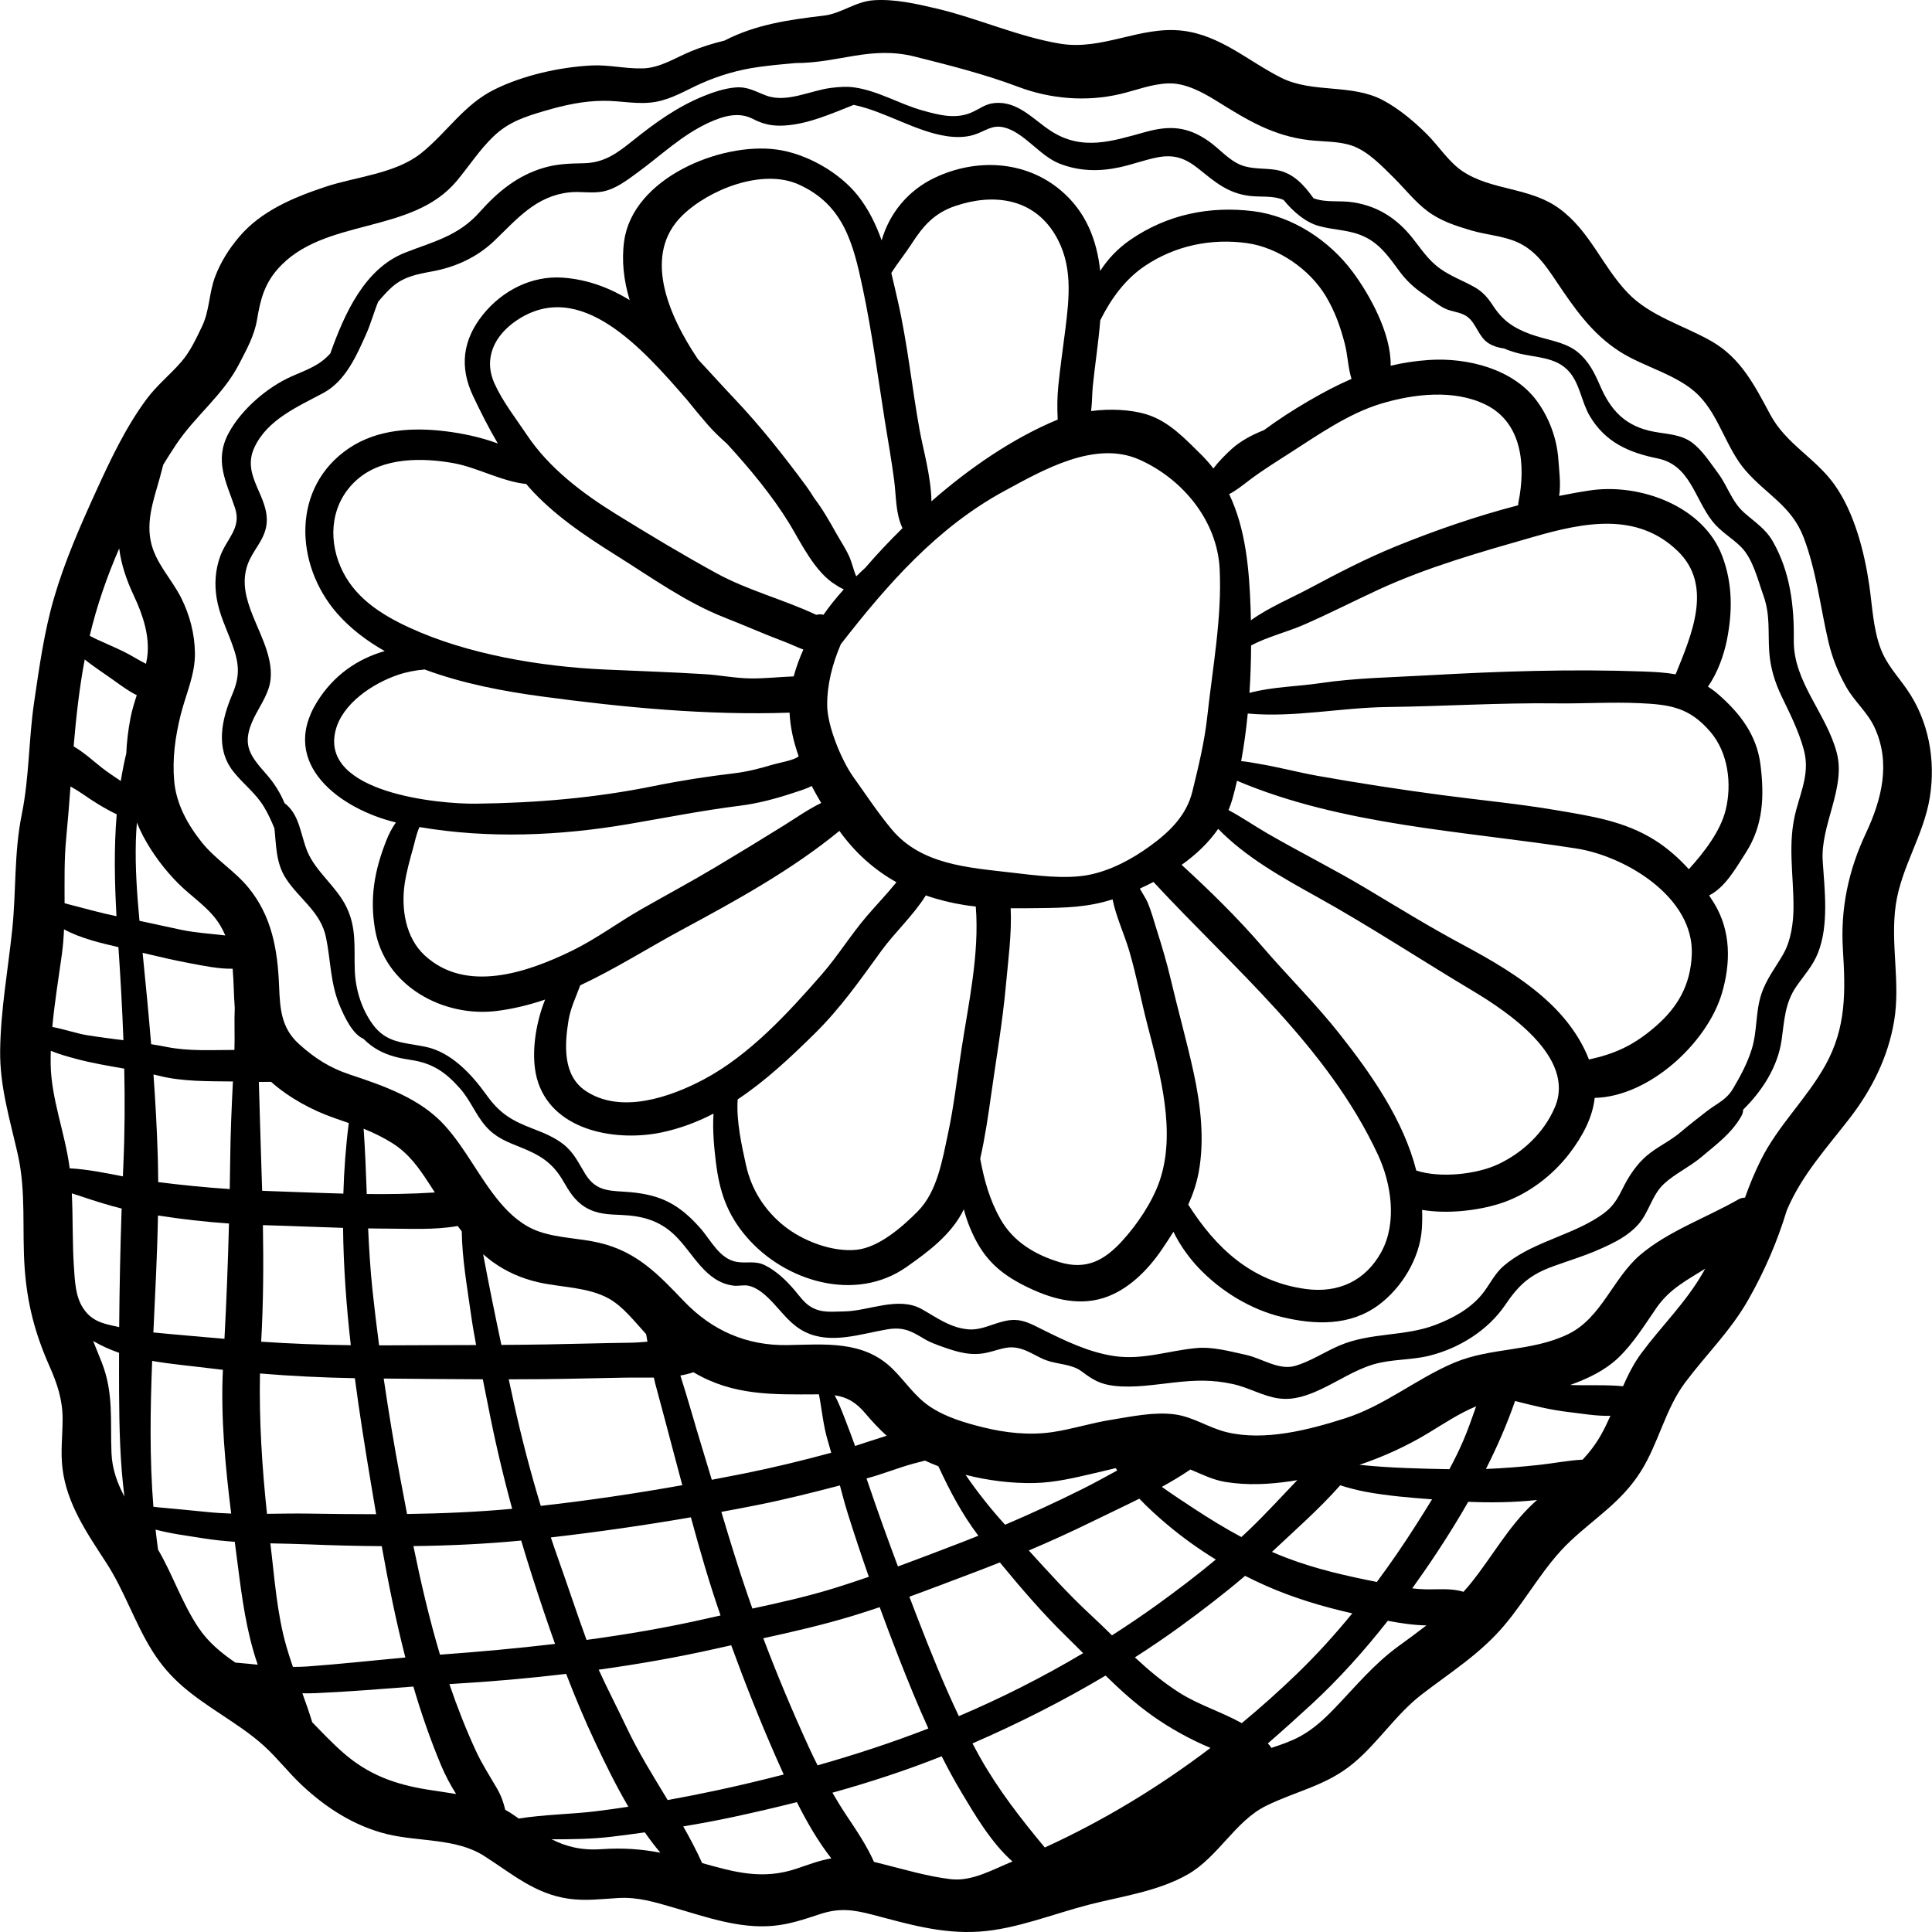<?xml version="1.0" encoding="iso-8859-1"?>
<!-- Generator: Adobe Illustrator 19.0.0, SVG Export Plug-In . SVG Version: 6.00 Build 0)  -->
<svg version="1.1" id="Layer_1" xmlns="http://www.w3.org/2000/svg" xmlns:xlink="http://www.w3.org/1999/xlink" x="0px" y="0px"
	 viewBox="0 0 511.997 511.997" style="enable-background:new 0 0 511.997 511.997;" xml:space="preserve">
<g>
	<g>
		<path d="M511.417,211.317c1.587-9.863-0.266-20.287-6.074-28.644c-2.6-3.741-5.446-6.626-7.058-11.068
			c-1.887-5.205-2.12-11.061-2.909-16.493c-1.285-8.852-3.959-19.289-9.219-26.671c-5.035-7.068-12.823-10.746-17.019-18.567
			c-4.106-7.652-7.785-15.007-15.622-19.473c-7.315-4.169-16.22-6.571-22.169-12.804c-6.8-7.124-9.976-16.384-18.149-22.348
			c-7.765-5.666-17.927-4.715-25.638-9.884c-3.622-2.428-6.296-6.686-9.391-9.772c-3.37-3.36-7.435-6.787-11.654-9.027
			c-8.413-4.467-18.602-1.751-27.031-5.985c-8.693-4.367-16.079-11.273-26.155-12.448c-11.169-1.302-21.115,5.311-32.388,3.445
			c-11.066-1.832-21.816-6.743-32.797-9.326c-5.35-1.259-11.083-2.563-16.62-2.186c-4.857,0.331-8.564,3.528-13.186,4.072
			c-9.359,1.102-18.082,2.353-26.336,6.617c-2.979,0.721-5.922,1.626-8.816,2.81c-4.136,1.692-8.157,4.403-12.737,4.558
			c-4.57,0.154-9.093-1.013-13.719-0.772c-8.451,0.44-18.079,2.598-25.686,6.361c-8.112,4.014-12.561,11.353-19.356,16.824
			c-6.874,5.535-17.381,6.275-25.509,8.987c-8.359,2.789-16.976,6.369-22.788,13.236c-2.689,3.177-4.908,6.664-6.384,10.566
			c-1.637,4.327-1.462,8.997-3.437,13.106c-1.587,3.301-3.14,6.716-5.561,9.499c-2.957,3.401-6.44,6.168-9.146,9.814
			c-5.587,7.531-9.66,16.216-13.533,24.713c-4.136,9.077-8.171,18.287-10.976,27.874c-2.652,9.067-3.932,18.409-5.307,27.731
			c-1.467,9.939-1.271,19.887-3.281,29.774c-2.075,10.207-1.447,20.295-2.532,30.582c-1.125,10.656-3.055,21.2-3.193,31.941
			c-0.123,9.624,2.565,18.213,4.666,27.526c2.263,10.033,1.104,19.976,1.821,30.102c0.669,9.45,2.738,17.39,6.579,26.051
			c2.021,4.556,3.465,8.817,3.482,13.867c0.015,4.438-0.574,8.759-0.036,13.195c1.148,9.476,6.518,17.214,11.587,25.01
			c4.82,7.414,7.524,15.885,12.2,23.371c4.907,7.854,10.793,11.888,18.302,16.876c3.916,2.601,7.909,5.199,11.385,8.377
			c3.515,3.213,6.432,7.012,9.895,10.275c6.446,6.073,13.977,10.913,22.632,13.043c8.341,2.053,18.254,1.035,25.657,5.733
			c7.451,4.729,13.518,10.158,22.6,11.408c4.366,0.601,8.544,0.072,12.909-0.199c5.371-0.333,9.849,1.099,14.937,2.572
			c8.475,2.454,17.169,5.581,26.115,4.802c4.456-0.388,8.37-1.742,12.567-3.122c5.075-1.669,8.73-1.184,13.835,0.154
			c9.494,2.489,18.373,5.161,28.379,4.493c9.674-0.645,19.58-4.705,28.938-7.115c8.73-2.248,18.378-3.525,26.304-8.065
			c8.02-4.594,12.573-14.107,20.648-18.11c8.07-4,16.074-5.351,23.257-11.354c6.6-5.515,11.268-12.979,18.092-18.224
			c7.665-5.891,15.414-10.697,21.765-18.178c6.128-7.218,10.646-15.908,17.574-22.421c6.773-6.368,13.683-10.467,18.773-18.606
			c4.643-7.424,6.442-16.471,11.681-23.452c5.618-7.486,12.046-13.686,16.717-21.911c4.293-7.558,7.708-15.427,10.211-23.702
			c0.021-0.048,0.042-0.099,0.062-0.146c3.968-9.295,10.501-16.364,16.593-24.249c5.894-7.629,10.174-16.18,11.791-25.757
			c1.738-10.292-1.07-20.614,0.456-30.934C503.884,229.734,509.811,221.299,511.417,211.317z M31.591,145.342
			c0.505,4.107,1.848,8.221,3.934,12.646c2.338,4.962,4.278,10.733,3.466,16.322c-0.078,0.534-0.185,1.067-0.296,1.599
			c-2.069-1.011-3.968-2.287-6.04-3.288c-2.327-1.125-4.736-2.14-7.086-3.222c-0.597-0.275-1.194-0.596-1.795-0.914
			C25.636,160.629,28.314,152.869,31.591,145.342z M17.539,222.192c0.447-4.603,0.798-9.193,1.143-13.772
			c1.094,0.633,2.144,1.243,3.025,1.861c2.764,1.937,5.917,3.943,9.221,5.52c-0.749,8.921-0.562,17.922-0.058,26.999
			c-4.106-0.821-8.043-1.97-12.09-2.99c-0.532-0.134-1.092-0.296-1.664-0.451C17.124,233.639,16.983,227.923,17.539,222.192z
			 M16.384,252.998c0.31-2.24,0.477-4.477,0.583-6.712c4.446,2.413,9.821,3.648,14.419,4.714c0.552,8.26,1.025,16.47,1.323,24.676
			c-3.199-0.417-6.402-0.82-9.585-1.33c-2.826-0.453-6.084-1.603-9.261-2.198C14.446,265.74,15.503,259.373,16.384,252.998z
			 M21.983,346.604c-2.001-3.088-2.141-7.176-2.378-10.617c-0.457-6.619-0.241-13.161-0.575-19.738
			c0.919,0.305,1.845,0.587,2.745,0.889c3.428,1.151,6.927,2.257,10.462,3.139c-0.357,10.464-0.572,20.947-0.654,31.422
			c-2.731-0.615-5.013-1.011-6.949-2.321C23.668,348.727,22.789,347.849,21.983,346.604z M29.546,385.121
			c-0.366-8.543,0.648-15.935-2.615-24.156c-0.768-1.935-1.524-3.781-2.249-5.599c2.196,1.294,4.494,2.321,6.872,3.13
			c-0.008,3.618-0.019,7.236,0.004,10.849c0.058,8.964,0.248,18.208,1.419,27.262C31.095,393.074,29.725,389.333,29.546,385.121z
			 M32.697,308.509c-0.049,1.078-0.084,2.159-0.129,3.238c-4.686-0.909-9.371-1.873-14.111-2.137
			c-0.013-0.101-0.02-0.202-0.033-0.303c-1.209-9.154-4.891-18.195-5-27.41c-0.013-1.142,0.003-2.282,0.038-3.42
			c2.238,0.92,4.619,1.568,6.732,2.136c4.196,1.129,8.471,1.831,12.733,2.582C33.108,291.601,33.079,300.02,32.697,308.509z
			 M33.466,199.642c-0.584,2.437-1.063,4.882-1.459,7.331c-1.747-1.174-3.479-2.319-5.027-3.527
			c-2.094-1.634-4.688-4.038-7.467-5.642c0.654-7.705,1.496-15.382,2.936-23.04c2.572,2.072,5.371,3.845,8.173,5.865
			c1.761,1.269,3.634,2.623,5.622,3.602c-0.658,2.016-1.276,4.038-1.669,6.078C33.984,193.378,33.598,196.508,33.466,199.642z
			 M36.006,222.696c0.045-1.568,0.148-3.138,0.271-4.709c0.493,1.243,1.057,2.465,1.695,3.662c2.422,4.54,5.687,8.907,9.329,12.535
			c3.734,3.72,8.33,6.489,11.085,11.091c0.515,0.859,0.948,1.736,1.318,2.627c-3.853-0.467-7.771-0.686-11.565-1.471
			c-3.736-0.774-7.448-1.626-11.177-2.409C36.299,236.932,35.801,229.791,36.006,222.696z M50.545,255.31
			c3.547,0.66,7.399,1.479,11.11,1.411c0.301,3.431,0.287,6.933,0.555,10.382c-0.164,3.695,0.039,7.428-0.083,11.136
			c-6.007,0.012-12.089,0.38-17.952-0.786c-1.369-0.272-2.745-0.509-4.123-0.73c-0.665-8.068-1.45-16.131-2.26-24.209
			C42.027,253.521,46.265,254.514,50.545,255.31z M41.922,313.263c-0.015-2.326-0.047-4.652-0.118-6.979
			c-0.221-7.206-0.618-14.381-1.13-21.542c0.467,0.11,0.935,0.212,1.4,0.331c6.268,1.601,13.148,1.445,19.653,1.528
			c-0.343,6.849-0.646,13.696-0.718,20.559c-0.027,2.656-0.08,5.304-0.126,7.954C54.551,314.691,48.232,314.069,41.922,313.263z
			 M60.684,324.241c-0.266,10.19-0.657,20.36-1.199,30.561c-0.081-0.007-0.163-0.012-0.244-0.019
			c-6.189-0.555-12.407-1.057-18.595-1.671c0.476-10.315,1.031-20.646,1.218-30.992C48.082,323.091,54.395,323.808,60.684,324.241z
			 M40.325,360.655c5.08,0.883,10.298,1.321,15.37,1.964c1.118,0.142,2.247,0.266,3.373,0.396
			c-0.601,12.595,0.63,25.444,2.194,38.098c-2.17-0.076-4.343-0.207-6.519-0.433c-4.254-0.443-8.502-0.827-12.761-1.222
			c-0.432-0.04-0.879-0.095-1.332-0.153C39.619,386.441,39.817,373.558,40.325,360.655z M62.365,440.598
			c-3.687-2.525-7.12-5.326-9.713-9.169c-4.386-6.5-6.826-14.037-10.77-20.774c-0.252-1.765-0.457-3.53-0.655-5.296
			c4.066,1.092,8.326,1.61,12.572,2.296c2.809,0.454,5.612,0.735,8.415,0.933c0.272,2.096,0.544,4.185,0.81,6.263
			c1.122,8.784,2.295,17.548,5.163,25.965c0.039,0.116,0.085,0.225,0.125,0.34C66.328,440.965,64.345,440.763,62.365,440.598z
			 M69.673,324.674c7.102,0.193,14.165,0.511,21.243,0.72c0.109,10.365,0.88,20.752,2.046,31.095
			c-7.886-0.093-15.861-0.394-23.753-0.925C69.806,345.23,69.85,334.957,69.673,324.674z M90.994,316.316
			c-6.81-0.172-13.624-0.476-20.437-0.701c-0.363-0.012-0.724-0.037-1.086-0.05c-0.121-4.357-0.266-8.72-0.412-13.093
			c-0.175-5.238-0.287-10.499-0.458-15.754c1.086,0.01,2.165,0.003,3.241-0.018c4.87,4.325,10.969,7.566,16.636,9.538
			c1.337,0.466,2.654,0.92,3.952,1.386C91.635,303.829,91.178,310.064,90.994,316.316z M68.893,363.985
			c8.364,0.697,16.824,1.097,25.146,1.25c1.218,9.215,2.677,18.38,4.192,27.442c0.479,2.865,0.962,5.732,1.451,8.6
			c-5.921,0.001-11.838-0.065-17.737-0.161c-3.741-0.061-7.467,0.013-11.19,0.057C69.444,388.843,68.647,376.368,68.893,363.985z
			 M361.973,395.35c5.756,1.065,11.668,1.546,17.534,1.988c-1.427,2.341-2.889,4.658-4.355,6.96
			c-3.223,5.057-6.653,10.059-10.275,14.937c-8.251-1.642-16.202-3.425-24.076-6.449c-1.26-0.484-2.495-0.996-3.716-1.524
			c6.044-5.691,12.515-11.342,18.085-17.646C357.383,394.319,359.638,394.917,361.973,395.35z M360.272,388.188
			c6.303-2.127,12.384-4.885,18.158-8.369c4.177-2.521,8.26-5.277,12.762-7.133c-1.109,3.145-2.193,6.296-3.499,9.304
			c-1.087,2.504-2.304,4.951-3.594,7.361C376.384,389.206,368.239,389.033,360.272,388.188z M330.956,405.49
			c-0.651,0.623-1.315,1.232-1.977,1.844c-4.279-2.289-8.419-4.825-12.578-7.559c-2.624-1.725-5.58-3.649-8.502-5.741
			c2.586-1.429,5.12-2.944,7.565-4.598c3.019,1.256,6.016,2.768,9.275,3.295c5.82,0.94,11.566,0.652,17.375-0.206
			c0.564-0.083,1.123-0.187,1.685-0.281C339.534,396.701,335.361,401.276,330.956,405.49z M309.235,403.948
			c4.087,3.447,8.427,6.558,12.968,9.342c-5.015,4.187-10.236,8.135-15.521,11.956c-3.894,2.815-7.91,5.517-11.996,8.134
			c-1.928-1.888-3.867-3.78-5.873-5.632c-5.702-5.263-10.914-11.105-16.173-16.855c5.614-2.386,11.171-4.905,16.684-7.609
			c4.179-2.05,8.424-4.03,12.605-6.124C304.247,399.602,306.757,401.857,309.235,403.948z M243.145,428.762
			c-0.723-1.868-1.437-3.743-2.154-5.616c5.58-2.033,11.118-4.167,16.739-6.28c2.429-0.913,4.838-1.854,7.238-2.811
			c5.628,6.841,11.486,13.659,17.768,19.77c1.461,1.421,2.886,2.852,4.305,4.281c-10.603,6.303-21.68,11.904-32.94,16.685
			C250.052,446.291,246.536,437.52,243.145,428.762z M246.024,458.07c-9.565,3.707-19.405,6.938-29.359,9.76
			c-0.839-1.674-1.653-3.364-2.435-5.075c-4.279-9.368-8.294-18.93-11.952-28.599c7.972-1.747,15.875-3.561,23.82-5.977
			c2.367-0.72,4.705-1.482,7.029-2.267c1.676,4.581,3.388,9.148,5.171,13.679C240.74,445.798,243.256,451.995,246.024,458.07z
			 M286.778,394.636c-6.751,3.368-13.535,6.499-20.427,9.431c-3.821-4.218-7.296-8.605-10.462-13.222
			c6.039,1.541,12.317,2.293,18.194,2.17c5.501-0.115,10.671-1.381,15.991-2.617c1.736-0.403,3.633-0.881,5.6-1.333
			c0.125,0.211,0.268,0.413,0.397,0.621C292.956,391.398,289.861,393.099,286.778,394.636z M259.272,406.98
			c-1.282,0.51-2.552,1.038-3.845,1.533c-5.857,2.243-11.645,4.473-17.469,6.607c-2.636-7.051-5.202-14.132-7.613-21.243
			c-0.235-0.693-0.473-1.381-0.71-2.072c4.205-1.119,8.223-2.782,12.438-3.934c1.031-0.282,2.053-0.529,3.055-0.797
			c1.159,0.535,2.343,1.039,3.553,1.504C251.676,395.034,254.858,401.131,259.272,406.98z M226.608,383.194
			c-0.877-2.418-1.772-4.831-2.714-7.241c-0.875-2.24-1.662-4.288-2.697-6.185c3.153,0.466,5.532,1.715,8.148,4.814
			c1.768,2.095,3.618,4.089,5.628,5.9C232.169,381.343,229.409,382.308,226.608,383.194z M222.584,393.654
			c0.656,2.509,1.327,5.014,2.103,7.492c1.754,5.6,3.623,11.174,5.561,16.725c-2.891,0.997-5.804,1.963-8.751,2.883
			c-7.344,2.291-14.698,3.935-22.105,5.53c-0.417-1.176-0.837-2.351-1.243-3.529c-2.518-7.309-4.771-14.693-6.982-22.091
			c3.195-0.589,6.388-1.193,9.577-1.829C208.117,397.366,215.345,395.539,222.584,393.654z M197.26,390.478
			c-2.873,0.577-5.751,1.134-8.631,1.679c-0.851-2.847-1.706-5.693-2.581-8.534c-1.906-6.187-3.688-12.695-5.739-19.099
			c1.195-0.205,2.354-0.492,3.468-0.87c0.024,0.014,0.048,0.031,0.072,0.046c10.429,6.18,20.951,5.871,32.622,5.816
			c0.191-0.001,0.374,0.001,0.559,0.002c0.786,4.083,1.139,8.336,2.359,12.34c0.317,1.041,0.601,2.09,0.892,3.137
			C212.657,387.056,205.028,388.917,197.26,390.478z M145.976,407.432c12.429-1.433,24.797-3.211,37.117-5.33
			c2.373,8.738,4.88,17.431,7.859,26.01c-1.15,0.254-2.301,0.508-3.454,0.772c-10.514,2.408-21.257,4.24-32.064,5.707
			c-2.562-7.015-4.874-14.097-7.382-21.131C147.337,411.455,146.65,409.445,145.976,407.432z M147.09,435.65
			c-10.184,1.203-20.388,2.117-30.49,2.851c-2.823-9.464-5.061-19.093-7.045-28.773c9.557-0.113,19.109-0.562,28.568-1.466
			c0.925,3.122,1.879,6.241,2.883,9.358C142.976,423.741,144.972,429.73,147.09,435.65z M180.814,393.589
			c-12.445,2.211-24.953,4.075-37.509,5.481c-2.754-9.03-5.126-18.158-7.156-27.426c-0.446-2.036-0.886-4.075-1.329-6.114
			c3.04-0.004,6.079-0.011,9.123-0.043c7.288-0.075,14.568-0.285,21.855-0.404c2.374-0.038,4.919,0.029,7.477-0.005
			c0.118,0.508,0.217,1.027,0.353,1.524c1.823,6.667,3.556,13.36,5.338,20.038C179.586,388.957,180.2,391.274,180.814,393.589z
			 M166.929,355.835c-7.259,0.086-14.52,0.324-21.779,0.444c-4.096,0.068-8.189,0.108-12.281,0.137
			c-1.693-7.996-3.329-16.005-4.827-24.031c0.753,0.659,1.526,1.3,2.344,1.9c3.713,2.721,7.912,4.557,12.401,5.563
			c5.983,1.341,12.992,1.222,18.495,4.245c3.84,2.11,6.99,6.261,9.948,9.461c0.128,0.663,0.235,1.337,0.347,2.007
			C169.991,355.698,168.428,355.817,166.929,355.835z M129.309,372.324c1.804,9.314,3.948,18.452,6.419,27.522
			c-9.251,0.851-18.551,1.244-27.857,1.375c-0.611-3.17-1.21-6.341-1.801-9.51c-1.641-8.807-3.1-17.582-4.387-26.384
			c8.762,0.075,17.512,0.165,26.266,0.196C128.409,367.788,128.869,370.054,129.309,372.324z M100.467,356.535
			c-0.638-4.854-1.235-9.719-1.753-14.617c-0.577-5.448-0.908-10.913-1.156-16.383c1.662,0.025,3.32,0.062,4.986,0.06
			c5.697-0.004,12.606,0.409,18.753-0.696c0.359,0.478,0.704,0.966,1.074,1.434c0.092,7.227,1.437,14.793,2.419,21.827
			c0.387,2.775,0.871,5.534,1.382,8.288C117.606,356.481,109.042,356.482,100.467,356.535z M97.196,316.428
			c-0.213-5.775-0.429-11.548-0.832-17.308c2.611,1.064,5.154,2.28,7.649,3.853c4.294,2.707,6.929,6.433,9.667,10.632
			c0.521,0.799,1.039,1.604,1.557,2.409C109.229,316.404,103.215,316.492,97.196,316.428z M77.623,441.739
			c-0.598-1.736-1.169-3.484-1.681-5.256c-2.586-8.95-3.166-18.246-4.293-27.448c-0.001-0.011-0.002-0.023-0.004-0.034
			c3.422,0.084,6.852,0.137,10.3,0.279c6.373,0.262,12.79,0.422,19.218,0.466c1.776,9.903,3.756,19.775,6.261,29.507
			c-8.646,0.786-17.273,1.748-25.94,2.371C80.199,441.717,78.912,441.747,77.623,441.739z M113.338,474.268
			c-8.603-1.379-15.658-3.913-22.292-9.697c-2.956-2.576-5.609-5.388-8.301-8.158c-0.788-2.585-1.688-5.129-2.608-7.669
			c1.199,0.007,2.399,0.005,3.612-0.048c8.625-0.372,17.205-1.098,25.799-1.743c2.067,7.061,4.514,14.116,7.347,20.883
			c1.111,2.651,2.457,5.172,3.983,7.594C118.421,475.014,115.908,474.68,113.338,474.268z M135.753,480.747
			c-0.614-0.415-1.235-0.786-1.858-1.139c-0.456-1.865-1.002-3.616-2.214-5.697c-1.928-3.312-3.973-6.464-5.583-9.954
			c-2.632-5.707-4.966-11.662-7.008-17.655c0.386-0.023,0.771-0.055,1.158-0.077c9.836-0.57,19.822-1.444,29.791-2.63
			c2.343,6.093,4.867,12.136,7.715,18.183c2.645,5.615,5.494,11.453,8.77,17.023c-2.894,0.442-5.788,0.85-8.676,1.206
			c-6.299,0.776-13.6,0.835-20.356,1.926C136.924,481.543,136.348,481.149,135.753,480.747z M159.422,490.046
			c-5.423,0.376-9.451-0.715-13.228-2.618c5.314,0.007,10.638-0.043,15.928-0.685c2.921-0.355,5.842-0.74,8.762-1.149
			c1.308,1.86,2.665,3.676,4.122,5.39C170.012,490.037,165.142,489.649,159.422,490.046z M176.946,477.034
			c-3.858-6.374-7.808-12.703-10.976-19.413c-2.414-5.113-5.001-10.039-7.311-15.138c10.49-1.458,20.911-3.28,31.053-5.568
			c1.36-0.307,2.714-0.606,4.067-0.903c3.734,10.237,7.763,20.388,12.162,30.338c0.566,1.279,1.152,2.589,1.75,3.91
			c-5.878,1.518-11.773,2.918-17.655,4.182C185.709,475.371,181.335,476.23,176.946,477.034z M211.07,495.22
			c-8.978,3.012-16.404,0.933-24.997-1.491c-1.497-3.322-3.206-6.541-5.008-9.714c4.436-0.745,8.86-1.555,13.248-2.499
			c5.61-1.206,11.244-2.516,16.866-3.932c2.621,5.214,5.592,10.383,9.127,14.903C217.131,493.025,214.117,494.198,211.07,495.22z
			 M251.897,497.992c-6.124-0.734-12.052-2.521-18.018-4.011c-0.759-0.189-1.512-0.381-2.265-0.567
			c-1.962-4.419-4.745-8.487-7.422-12.509c-1.268-1.906-2.449-3.855-3.595-5.822c9.836-2.741,19.554-5.911,28.96-9.655
			c1.634,3.232,3.357,6.419,5.219,9.531c3.332,5.569,7.827,13.334,13.536,18.349C263.043,495.451,257.594,498.675,251.897,497.992z
			 M276.884,489.604c-6.321-7.586-12.406-15.396-17.24-24.026c-0.659-1.176-1.293-2.367-1.923-3.559
			c12.094-5.259,23.926-11.214,35.265-17.977c3.888,3.802,7.906,7.457,12.473,10.693c4.52,3.203,9.82,6.179,15.329,8.476
			C307.145,473.569,292.471,482.475,276.884,489.604z M329.08,456.646c-5.27-2.941-11.349-4.806-16.391-7.978
			c-4.392-2.763-8.242-6.016-11.931-9.447c4.053-2.606,8.048-5.299,11.942-8.13c5.905-4.293,11.703-8.746,17.261-13.479
			c1.826,0.925,3.67,1.815,5.546,2.641c7.451,3.279,15.014,5.52,22.863,7.305c-4.584,5.596-9.432,10.959-14.573,15.924
			C339.053,448.063,334.143,452.454,329.08,456.646z M370.601,436.258c-6.511,4.742-11.289,10.587-16.816,16.349
			c-2.792,2.911-5.691,5.612-9.257,7.552c-2.428,1.321-5.017,2.199-7.619,3.05c-0.103-0.2-0.224-0.398-0.379-0.59
			c-0.171-0.211-0.358-0.402-0.536-0.605c3.928-3.394,7.774-6.868,11.558-10.353c7.302-6.726,14.019-14.241,20.232-22.137
			c3.382,0.642,6.822,1.162,10.229,1.223C375.615,432.611,373.137,434.41,370.601,436.258z M406.218,398.519
			c-6.419,6.031-10.717,13.871-16.158,20.706c-0.723,0.908-1.467,1.776-2.225,2.616c-3.303-1.012-6.558-0.587-10.08-0.659
			c-1.183-0.024-2.347-0.118-3.501-0.253c2.273-3.162,4.482-6.358,6.604-9.577c2.847-4.317,5.62-8.781,8.239-13.362
			c5.885,0.26,12.123,0.18,18.226-0.484C406.955,397.838,406.586,398.173,406.218,398.519z M424.379,380.082
			c-1.46,2.617-3.14,4.791-4.964,6.739c-3.837,0.19-7.712,0.978-11.485,1.385c-4.669,0.505-9.41,0.895-14.141,1.08
			c2.957-5.852,5.589-11.867,7.715-18.01c4.657,1.178,9.293,2.372,14.22,2.932c3.378,0.384,7.326,1.115,11.048,0.989
			C426.039,376.853,425.266,378.493,424.379,380.082z M451.227,337.404c-4.546,7.861-10.855,13.934-16.226,21.166
			c-2.032,2.737-3.529,5.729-4.882,8.795c-4.594-0.443-9.445-0.157-14.011-0.331c4.659-1.682,9.247-3.835,12.836-7.286
			c3.947-3.793,6.92-8.637,10.008-13.116c3.482-5.051,8.048-7.348,12.918-10.403C451.655,336.619,451.451,337.017,451.227,337.404z
			 M494.452,220.877c-4.587,9.768-6.737,19.867-6.068,30.704c0.685,11.098,0.947,20.64-4.63,30.681
			c-4.961,8.931-12.551,15.976-17.116,25.153c-1.607,3.231-2.995,6.572-4.198,9.974c-0.604,0.014-1.205,0.152-1.758,0.469
			c-8.394,4.818-18.636,8.41-26.018,14.706c-7.221,6.158-10.266,16.713-19.054,20.979c-9.776,4.746-20.5,3.458-30.278,7.605
			c-10.008,4.245-18.377,11.365-28.843,14.709c-9.653,3.084-21.339,6.121-31.417,3.683c-4.771-1.154-8.848-4.063-13.754-4.717
			c-5.516-0.736-11.463,0.584-16.922,1.451c-5.214,0.828-10.277,2.479-15.483,3.246c-6.104,0.9-12.442,0.213-18.393-1.267
			c-4.817-1.198-9.922-2.697-14.078-5.489c-4.079-2.741-6.557-6.743-10.006-10.103c-7.682-7.484-17.851-6.372-27.779-6.202
			c-10.722,0.183-19.915-3.818-27.342-11.564c-6.881-7.177-12.493-13.181-22.51-15.547c-5.223-1.234-10.839-1.206-15.926-2.967
			c-4.313-1.493-7.713-4.504-10.587-7.97c-5.269-6.355-8.855-13.961-14.401-20.118c-6.491-7.206-16.221-10.556-25.146-13.519
			c-5.357-1.779-9.307-4.306-13.496-8.083c-4.748-4.281-5.039-9.349-5.288-15.45c-0.392-9.579-1.907-18.456-8.178-26.075
			c-3.651-4.436-8.678-7.405-12.284-11.916c-3.792-4.744-6.803-10.191-7.337-16.318c-0.521-5.974,0.294-11.749,1.736-17.534
			c1.371-5.495,3.85-10.609,3.763-16.378c-0.076-5.049-1.342-9.925-3.577-14.436c-2.59-5.229-7.041-9.451-8.174-15.365
			c-1.242-6.48,1.546-12.699,3.044-18.873c0.097-0.402,0.209-0.805,0.315-1.208c1.087-1.761,2.194-3.502,3.325-5.212
			c5.099-7.71,12.513-13.184,16.78-21.47c1.988-3.86,4.032-7.457,4.752-11.778c0.843-5.054,1.872-9.22,5.335-13.222
			c12.095-13.978,35.597-9.068,47.624-23.556c3.235-3.897,6.007-8.199,9.685-11.736c4.038-3.883,8.428-5.263,13.661-6.801
			c5.128-1.506,10.122-2.606,15.505-2.649c4.669-0.038,9.279,1.123,13.925,0.264c4.321-0.799,7.889-3.043,11.836-4.812
			c4.897-2.194,10.146-3.71,15.464-4.429c3.188-0.431,6.406-0.749,9.626-1.022c11.562,0.012,19.968-4.641,31.622-1.718
			c9.2,2.307,18.555,4.67,27.437,8.018c8.571,3.231,18.082,4.013,26.997,1.912c4.225-0.995,8.466-2.706,12.844-2.828
			c4.513-0.126,9.12,2.406,12.842,4.727c8.054,5.023,14.912,9.227,24.511,10.326c3.648,0.418,7.817,0.243,11.313,1.472
			c4.193,1.473,7.858,5.36,10.957,8.422c2.965,2.929,5.593,6.34,8.924,8.861c3.485,2.639,7.5,3.927,11.637,5.157
			c3.934,1.17,8.445,1.429,12.199,3.104c4.777,2.132,7.441,6.028,10.22,10.169c4.886,7.279,9.511,14.067,17.009,18.866
			c6.434,4.118,15.474,6.105,20.873,11.575c5.491,5.563,7.282,13.986,12.435,19.926c5.553,6.401,12.208,9.379,15.38,17.728
			c3.419,8.998,4.39,18.335,6.564,27.623c1.002,4.278,2.582,8.216,4.751,12.048c2.146,3.793,5.562,6.611,7.414,10.551
			C501.164,202.113,498.691,211.852,494.452,220.877z"/>
	</g>
</g>
<g>
	<g>
		<path d="M462.666,225.948c4.656-7.247,4.921-15.053,3.864-23.385c-0.983-7.756-5.374-13.497-11.144-18.538
			c-0.916-0.8-1.838-1.479-2.767-2.077c2.607-3.657,4.251-8.507,4.997-12.201c1.535-7.594,1.566-15.027-1.193-22.362
			c-5.031-13.381-21.969-19.382-35.098-17.415c-2.711,0.406-5.425,0.906-8.137,1.447c0.496-3.115,0.007-6.596-0.21-9.669
			c-0.389-5.516-2.42-11.05-5.717-15.518c-6.29-8.523-18.466-11.5-28.546-10.836c-3.609,0.238-6.965,0.762-10.178,1.531
			c0.179-8.629-5.694-19.013-10.065-24.882c-6.208-8.334-15.991-14.781-26.306-16.072c-11.602-1.452-22.882,0.864-32.654,7.608
			c-3.394,2.342-5.956,5.123-7.946,8.214c-0.876-8.139-3.739-15.758-10.595-21.465c-9.394-7.819-22.285-8.409-33.214-3.247
			c-7.133,3.369-12.07,9.479-14.11,16.616c-1.527-4.258-3.498-8.309-6.28-11.824c-4.941-6.243-13.708-11.199-21.613-12.254
			c-14.853-1.982-38.054,7.606-40.347,24.278c-0.727,5.282-0.079,10.529,1.465,15.629c-5.283-3.228-11.081-5.453-17.639-5.942
			c-8.271-0.617-16.103,3.393-21.259,9.815c-5.392,6.716-6.24,13.876-2.603,21.55c1.97,4.154,4.128,8.453,6.558,12.577
			c-4.617-1.713-9.562-2.704-13.739-3.224c-8.729-1.088-18.144-0.587-25.654,4.449c-15.343,10.287-14.515,30.829-3.204,43.785
			c3.514,4.024,7.842,7.296,12.624,10.007c-7.14,2.028-13.534,6.358-17.939,13.466c-10.208,16.472,6.21,28.416,20.903,31.945
			c-1.116,1.571-1.969,3.346-2.49,4.658c-3.163,7.97-4.502,15.296-3.022,23.779c2.602,14.918,18.087,23.341,32.383,21.504
			c4.408-0.567,8.61-1.622,12.676-3.003c-2.591,6.386-4.074,15.553-1.816,22.093c4.498,13.024,21.16,15.576,32.801,13.092
			c4.892-1.044,9.403-2.768,13.641-4.958c-0.31,4.514,0.198,9.293,0.607,12.713c0.93,7.784,2.927,13.875,8.1,19.914
			c10.195,11.902,28.892,17.486,42.383,8.054c5.861-4.098,12.084-8.744,15.243-15.318c0.413,1.599,0.936,3.196,1.594,4.792
			c3.165,7.675,7.225,11.821,14.615,15.52c6.434,3.221,13.627,5.411,20.742,3.201c6.51-2.022,11.842-7.422,15.585-12.957
			c1.035-1.531,2.049-3.062,3.014-4.609c1.774,3.707,4.389,7.157,6.579,9.474c5.894,6.236,13.804,11.109,22.146,13.117
			c8.772,2.111,17.994,2.43,25.576-3.137c6.185-4.54,10.967-12.422,11.517-20.104c0.124-1.736,0.143-3.451,0.077-5.148
			c6.69,1.128,14.683,0.199,20.529-1.641c7.292-2.295,13.998-7.366,18.592-13.402c3.369-4.427,6.033-9.349,6.622-14.635
			c14.518-0.342,29.85-14.644,33.711-27.731c2.38-8.066,2.393-16.523-2.035-23.808c-0.433-0.712-0.888-1.417-1.353-2.119
			C457.185,235.168,459.964,230.153,462.666,225.948z M406.498,142.245c13.236-3.797,27.385-6.669,38.181,3.86
			c9.329,9.098,3.646,22.051-0.622,32.594c-2.652-0.473-5.452-0.633-8.485-0.744c-18.972-0.697-38.305-0.064-57.333,1.021
			c-9.548,0.545-18.856,0.66-28.34,2.061c-6.202,0.916-12.744,0.963-18.78,2.587c0.281-4.211,0.411-8.417,0.436-12.576
			c4.256-2.265,9.657-3.606,13.901-5.455c6.676-2.908,13.151-6.227,19.757-9.282C378.386,150.217,392.574,146.239,406.498,142.245z
			 M365.984,106.979c8.64-2.602,19.343-3.875,27.746,0.267c9.68,4.771,10.613,16.146,8.694,25.74
			c-0.063,0.316-0.094,0.621-0.103,0.917c-11.007,2.855-21.864,6.611-32.226,10.812c-7.996,3.241-15.632,7.226-23.234,11.283
			c-4.678,2.497-10.63,4.984-15.365,8.382c-0.022-0.97-0.035-1.947-0.068-2.907c-0.363-10.452-1.25-21.242-5.697-30.526
			c1.922-0.977,3.548-2.328,5.383-3.714c3.482-2.63,7.131-4.883,10.795-7.237C349.399,115.185,357.427,109.556,365.984,106.979z
			 M289.61,102.237c0.6-5.82,1.502-11.558,1.97-17.361c2.831-5.675,6.596-10.915,11.924-14.467
			c8.044-5.362,17.525-7.288,26.965-5.981c8.215,1.138,16.65,6.942,20.912,14.102c2.402,4.033,3.819,8.02,4.995,12.546
			c0.799,3.075,0.848,6.36,1.788,9.332c-3.716,1.6-7.384,3.531-11.197,5.747c-4.057,2.357-8.169,4.992-12.008,7.834
			c-3.159,1.239-6.16,2.85-8.483,4.929c-1.573,1.408-3.55,3.42-4.922,5.223c-0.977-1.269-2.041-2.499-3.231-3.669
			c-4.248-4.175-8.535-8.821-14.426-10.642c-4.27-1.32-9.667-1.555-14.746-0.898C289.439,106.71,289.403,104.253,289.61,102.237z
			 M301.966,121.815c11.473,5.11,20.605,16.2,21.252,28.912c0.655,12.858-1.901,26.439-3.288,39.228
			c-0.72,6.64-2.352,13.312-3.94,19.794c-1.573,6.423-6.12,10.773-11.331,14.539c-4.717,3.409-10.208,6.362-15.971,7.532
			c-6.349,1.289-14.516,0.139-20.906-0.608c-11.175-1.306-23.644-2.053-31.449-11.398c-3.742-4.482-6.763-9.118-10.149-13.845
			c-3.179-4.439-6.941-13.565-6.973-19.036c-0.033-5.584,1.386-11.018,3.615-16.222c12.283-15.778,25.501-30.935,43.386-40.621
			C276.378,124.587,290.182,116.566,301.966,121.815z M241.562,64.646c3.055-4.754,6.01-8.173,11.63-10.072
			c10.067-3.402,20.517-2.063,26.339,7.491c4.859,7.973,3.869,16.622,2.757,25.507c-0.611,4.882-1.335,9.768-1.823,14.665
			c-0.316,3.175-0.31,6.003-0.163,8.953c-12,4.987-23.436,12.895-33.461,21.661c-0.085-6.481-2.217-13.798-3.147-18.946
			c-2.043-11.305-3.183-22.796-5.734-34.006c-0.561-2.468-1.124-5.001-1.755-7.538C237.853,69.71,239.88,67.264,241.562,64.646z
			 M180.799,57.129c7.182-7.025,21.353-12.532,30.865-8.239c11.86,5.354,14.437,15.557,16.944,27.383
			c2.478,11.693,4.025,23.478,5.887,35.275c0.831,5.27,1.794,10.506,2.473,15.801c0.559,4.365,0.35,8.711,2.2,12.621
			c-0.05,0.049-0.102,0.099-0.153,0.148c-3.27,3.23-6.556,6.677-9.672,10.317c-0.824,0.748-1.631,1.527-2.43,2.314
			c-0.728-1.67-1.093-3.529-1.827-5.198c-0.97-2.207-2.309-4.126-3.479-6.224c-1.81-3.245-3.584-6.362-5.835-9.324
			c-0.01-0.012-0.019-0.024-0.029-0.037c-0.648-1.07-1.327-2.119-2.07-3.124c-5.973-8.087-12.248-16.04-19.169-23.32
			c-3.12-3.282-6.262-6.816-9.529-10.296C176.571,82.727,170.506,67.197,180.799,57.129z M131.046,101.633
			c-3.027-6.734,0.047-12.809,5.905-16.74c16.85-11.308,33.314,7.462,45.102,21.048c1.846,2.316,3.702,4.522,5.488,6.594
			c1.566,1.817,3.326,3.452,5.115,5.061c6.039,6.577,12.065,13.845,16.57,21.223c2.902,4.753,6.724,12.9,12.293,16.19
			c0.659,0.462,1.362,0.847,2.092,1.184c-1.924,2.133-3.737,4.375-5.384,6.723c-0.594-0.154-1.238-0.154-1.917,0.019
			c-8.631-4.074-18.16-6.471-26.555-11.082c-8.967-4.925-17.807-10.231-26.5-15.612c-8.921-5.522-17.742-12.181-23.618-20.98
			C136.716,110.889,133.206,106.439,131.046,101.633z M90.225,150.149c-3.41-7.947-2.366-17.139,4.475-23.106
			c6.763-5.898,17.241-5.802,25.613-4.28c6.074,1.104,12.801,4.872,19.153,5.499c0.219,0.257,0.426,0.529,0.649,0.78
			c6.497,7.336,14.972,13,23.212,18.155c9.24,5.782,18.43,12.428,28.624,16.431c5.364,2.106,10.657,4.461,16.052,6.485
			c1.788,0.671,3.353,1.476,4.902,2.022c-1.048,2.306-1.908,4.683-2.571,7.115c-3.773,0.135-7.532,0.576-11.312,0.54
			c-4.109-0.038-8.138-0.874-12.229-1.128c-8.849-0.55-17.745-0.832-26.605-1.237c-16.901-0.772-36.408-4.01-51.846-11.17
			C100.7,162.711,93.651,158.134,90.225,150.149z M88.905,193.673c1.781-7.234,9.881-12.552,16.488-14.804
			c2.374-0.809,4.757-1.249,7.15-1.449c10.146,3.783,21.189,5.819,30.851,7.122c21.606,2.915,44.007,5.081,65.845,4.317
			c0.181,3.912,1.074,7.788,2.411,11.557c-1.102,1.056-5.184,1.717-6.807,2.201c-3.357,1.003-6.777,1.897-10.263,2.311
			c-7.165,0.852-14.095,1.91-21.206,3.36c-15.683,3.198-31.315,4.503-47.293,4.695C116.086,213.104,84.875,210.046,88.905,193.673z
			 M112.516,253.156c-5.052-4.687-6.25-12.371-5.269-18.976c0.473-3.18,1.408-6.512,2.279-9.614c0.31-1.106,0.843-3.705,1.639-5.388
			c18.31,3.123,37.167,2.328,55.493-0.807c9.86-1.687,19.535-3.607,29.401-4.845c4.832-0.606,9.538-1.862,14.155-3.397
			c1.621-0.539,3.386-1.026,4.887-1.843c0.797,1.537,1.651,3.035,2.527,4.506c-3.528,1.708-6.822,4.056-10.119,6.104
			c-5.849,3.632-11.734,7.221-17.643,10.755c-6.57,3.93-13.319,7.542-19.966,11.338c-6.128,3.5-11.907,7.832-18.248,10.929
			C139.764,257.727,123.492,263.341,112.516,253.156z M186.566,286.02c-8.887,4.733-22.088,9.349-31.421,3.034
			c-6.029-4.079-5.546-12.124-4.48-18.672c0.537-3.299,2.01-6.236,3.098-9.263c9.304-4.345,18.087-9.956,27.195-14.862
			c14.279-7.691,28.941-15.762,41.487-26.061c4.218,5.871,9.294,10.342,15.114,13.6c-2.454,3.057-5.203,5.913-7.742,8.859
			c-4.305,4.994-7.736,10.644-12.067,15.605C208.837,268.469,198.627,279.596,186.566,286.02z M254.778,278.184
			c-1.146,7.439-1.977,14.926-3.561,22.291c-1.506,6.999-2.818,15.313-8.027,20.566c-4.057,4.091-10.26,9.533-16.175,10.159
			c-6.442,0.681-14.299-2.338-19.292-6.366c-5.199-4.194-8.623-9.679-10.042-16.153c-1.049-4.781-2.611-11.633-2.186-17.338
			c7.373-4.892,13.958-11.083,20.354-17.379c6.882-6.774,12.057-14.194,17.692-21.951c3.585-4.936,8.535-9.432,11.808-14.718
			c3.275,1.145,6.728,2,10.355,2.57c0.935,0.147,1.882,0.262,2.834,0.364c0.02,0.029,0.037,0.059,0.057,0.087
			C259.594,252.712,256.636,266.134,254.778,278.184z M307.213,313.218c-1.945,5.495-5.88,11.323-9.805,15.619
			c-4.754,5.203-9.538,7.816-16.704,5.624c-6.531-1.998-12.243-5.462-15.596-11.426c-2.944-5.235-4.313-10.437-5.347-15.971
			c1.278-5.616,2.116-11.37,2.897-16.922c1.362-9.689,3.036-19.317,3.915-29.058c0.612-6.796,1.574-13.574,1.266-20.385
			c2.391,0.02,4.772-0.011,7.104-0.036c7.367-0.079,13.214-0.187,19.899-2.322c0.917,4.581,3.107,9.244,4.376,13.529
			c1.93,6.514,3.166,13.204,4.871,19.778C307.433,284.534,311.823,300.197,307.213,313.218z M366.096,331.718
			c-4.203,7.736-11.434,11.051-20.074,9.875c-14.413-1.961-23.825-10.9-31.125-22.362c1.203-2.658,2.164-5.432,2.734-8.413
			c1.66-8.672,0.541-18.114-1.332-26.679c-1.799-8.226-4.09-16.326-6.021-24.525c-1.075-4.564-2.4-8.983-3.813-13.453
			c-0.721-2.281-1.34-4.607-2.254-6.821c-0.528-1.28-1.451-2.55-2.135-3.86c1.204-0.547,2.408-1.135,3.604-1.756
			c21.196,22.909,46.093,43.53,59.5,72.318C368.734,313.67,370.271,324.033,366.096,331.718z M412.051,293.439
			c-2.848,6.684-8.467,12.006-14.989,15.081c-5.761,2.716-15.438,3.753-21.735,1.68c-3.403-13.358-11.799-25.389-20.317-36.185
			c-6.326-8.018-13.705-15.289-20.373-23.039c-6.628-7.703-13.99-14.9-21.491-21.781c3.768-2.687,7.142-5.848,9.681-9.539
			c7.265,7.485,16.989,12.918,26.043,17.941c13.999,7.767,27.548,16.703,41.298,24.916
			C399.552,268.118,417.68,280.227,412.051,293.439z M448.335,253.044c-0.351,7.996-3.705,13.865-9.598,18.973
			c-5.754,4.988-10.686,7.239-17.65,8.763c-2.392-6.228-6.708-11.726-11.641-16.113c-6.526-5.804-14.171-10.228-21.837-14.331
			c-8.683-4.646-17.098-9.829-25.551-14.885c-8.567-5.124-17.519-9.576-26.166-14.576c-3.341-1.932-6.852-4.353-10.328-6.201
			c0.405-0.965,0.761-1.958,1.049-2.985c0.441-1.572,0.838-3.17,1.211-4.779c27.946,11.866,60.144,13.296,89.909,17.945
			C430.748,226.889,449.006,237.753,448.335,253.044z M447.557,230.345c-2.66-2.929-5.642-5.558-8.928-7.644
			c-8.097-5.141-17.02-6.426-26.276-8.006c-9.975-1.702-20.105-2.642-30.135-3.976c-11.056-1.47-22.052-3.156-33.032-5.113
			c-5.222-0.931-10.366-2.325-15.591-3.191c-1.51-0.25-3.102-0.586-4.681-0.707c0.773-4.14,1.333-8.367,1.751-12.617
			c12.251,1.132,24.61-1.563,36.876-1.719c15.034-0.192,29.924-1.159,44.961-0.971c7.416,0.093,14.618-0.396,21.984-0.058
			c8.138,0.373,13.242,1.123,18.802,7.63c4.685,5.484,5.718,13.73,4.039,20.643C455.97,220.201,451.663,225.822,447.557,230.345z"/>
	</g>
</g>
<g>
	<g>
		<path d="M486.755,199.471c-2.77-10.496-11.544-18.76-11.386-29.854c0.128-9.03-0.951-18.129-5.604-26.214
			c-1.916-3.328-4.798-5.085-7.589-7.579c-3.299-2.948-4.314-6.994-6.884-10.431c-1.977-2.644-4.12-6.011-6.784-8.031
			c-3.004-2.278-6.66-2.281-10.222-2.951c-7.462-1.403-11.373-5.497-14.297-12.3c-1.445-3.362-3.035-6.498-5.946-8.854
			c-3.388-2.742-8.419-3.192-12.453-4.689c-4.511-1.674-7.344-3.563-10.02-7.695c-1.292-1.996-2.672-3.557-4.732-4.736
			c-3.137-1.795-6.431-2.903-9.415-5.104c-3.045-2.245-4.85-5.134-7.195-8.063c-4.052-5.061-9.022-8.282-15.514-9.332
			c-3.804-0.615-7.076,0.175-10.612-1.092c-2.552-3.541-5.394-6.766-9.973-7.525c-3.014-0.499-6.369-0.121-9.262-1.284
			c-3.3-1.326-5.781-4.405-8.68-6.409c-5.524-3.818-10.217-4.112-16.536-2.372c-8.933,2.46-16.963,5.215-25.39-0.403
			c-4.6-3.067-8.598-7.787-14.645-7.253c-2.581,0.228-4.054,1.637-6.338,2.587c-4.214,1.753-8.634,0.55-12.801-0.61
			c-6.089-1.694-11.837-5.259-18.16-6.122c-1.997-0.272-4.026-0.112-6.027,0.13c-5.471,0.662-11.765,4.061-17.213,2.049
			c-2.954-1.091-4.913-2.438-8.24-2.151c-2.789,0.24-5.793,1.227-8.361,2.275c-7.044,2.876-12.751,7.002-18.635,11.705
			c-4.255,3.401-7.624,5.987-13.16,6.101c-3.714,0.077-6.974,0.146-10.574,1.204c-6.954,2.042-12.184,6.325-16.954,11.696
			c-5.666,6.379-12.143,7.799-19.777,10.785C96.633,71.15,91.302,83.093,87.538,93.662c-2.875,3.211-6.015,4.219-10.2,6.058
			c-6.471,2.844-13.331,8.742-16.714,14.995c-3.94,7.284-0.697,12.918,1.636,19.828c1.856,5.495-2.252,8.134-3.965,13.046
			c-1.245,3.568-1.485,7.173-0.884,10.911c0.691,4.301,2.618,8.128,4.101,12.179c1.863,5.088,2.174,8.34,0.047,13.334
			c-2.802,6.579-4.536,14.269,0.202,20.355c2.597,3.336,5.974,5.769,8.202,9.465c1.075,1.783,1.946,3.709,2.759,5.671
			c0.507,4.554,0.339,9.11,3.05,13.312c3.494,5.416,9.225,8.789,10.626,15.622c1.312,6.401,1.109,12.369,3.828,18.541
			c1.118,2.539,3.163,7.059,6.114,8.332c1.174,1.201,2.531,2.226,3.997,3.028c2.658,1.453,5.584,2.115,8.556,2.557
			c5.712,0.849,9.155,3.208,12.98,7.515c2.751,3.098,4.166,6.993,6.877,10.088c2.589,2.957,5.629,4.108,9.174,5.529
			c5.092,2.04,8.426,4.009,11.232,8.803c1.611,2.752,3.077,5.319,5.887,7.049c3.089,1.902,6.117,1.94,9.622,2.093
			c5.549,0.243,10.097,1.449,14.169,5.385c4.914,4.749,8.021,12.414,15.576,13.354c1.242,0.154,2.597-0.234,3.801-0.01
			c2.636,0.49,4.956,2.746,6.728,4.64c2.707,2.892,4.809,5.887,8.486,7.67c6.801,3.298,14.638,0.485,21.596-0.704
			c4.281-0.731,6.391,0.377,9.775,2.431c1.628,0.988,3.356,1.609,5.145,2.237c4.018,1.41,7.532,2.437,11.751,1.459
			c3.993-0.925,5.979-2.329,10.397-0.428c1.772,0.762,3.357,1.819,5.194,2.484c3.154,1.141,6.733,0.941,9.421,2.979
			c2.802,2.124,4.833,3.356,8.53,3.785c5.267,0.612,10.752-0.325,15.997-0.894c5.628-0.611,9.934-0.788,15.57,0.443
			c4.157,0.909,7.957,3.253,12.146,3.797c3.945,0.513,7.544-0.775,11.084-2.426c4.616-2.152,8.945-5.093,13.852-6.574
			c4.842-1.461,9.997-1.105,14.883-2.32c7.925-1.97,15.579-6.724,20.171-13.521c3.625-5.367,6.595-7.986,12.704-10.193
			c4.331-1.565,8.59-2.836,12.793-4.742c3.587-1.626,6.899-3.249,9.604-6.203c2.96-3.233,3.66-7.86,6.949-10.91
			c2.879-2.67,6.734-4.428,9.812-7.022c3.973-3.349,8.029-6.271,10.647-10.855c0.352-0.617,0.499-1.213,0.506-1.772
			c5.096-5.004,9.181-11.386,10.19-18.466c0.731-5.129,0.84-9.751,3.907-14.187c2.077-3.004,4.355-5.42,5.733-8.893
			c2.914-7.347,1.759-16.628,1.251-24.299C482.395,218.595,489.223,208.829,486.755,199.471z M476.039,214.517
			c-2.445,8.921-0.696,17.03-0.746,26.061c-0.021,3.998-0.686,8.712-2.671,12.195c-2.063,3.618-4.503,6.613-5.85,10.675
			c-1.573,4.744-1.056,9.779-2.513,14.497c-1.16,3.756-2.976,7.155-4.968,10.521c-1.843,3.111-4.268,3.897-7.027,6.06
			c-2.298,1.802-4.621,3.571-6.842,5.469c-2.844,2.43-6.213,3.9-9.004,6.268c-2.752,2.336-4.902,5.624-6.467,8.845
			c-2.035,4.189-3.646,5.873-7.739,8.271c-7.543,4.419-17.022,6.33-23.735,12.108c-2.525,2.173-3.764,5.174-5.885,7.701
			c-3.163,3.769-7.624,6.17-12.163,7.91c-8.259,3.166-17.166,1.931-25.485,5.492c-3.866,1.655-7.598,4.16-11.62,5.358
			c-4.417,1.316-8.859-1.974-13.14-2.898c-4.233-0.914-8.764-2.203-13.129-1.8c-7.335,0.677-14.16,3.204-21.612,2.144
			c-6.879-0.978-13.189-4.073-19.348-7.126c-2.318-1.149-4.555-2.438-7.22-2.473c-4.298-0.057-8.013,2.864-12.273,2.495
			c-4.796-0.416-8.296-3.083-12.28-5.333c-6.287-3.55-14.102,0.526-20.72,0.583c-3.066,0.026-5.766,0.48-8.569-1.127
			c-1.852-1.062-2.988-2.741-4.326-4.336c-2.15-2.564-4.898-5.237-7.942-6.749c-2.673-1.328-4.78-0.456-7.5-0.913
			c-4.615-0.776-6.894-5.805-9.696-8.964c-5.528-6.233-10.323-8.785-18.537-9.517c-5.008-0.446-8.893,0.113-11.909-4.783
			c-1.839-2.985-2.988-5.681-5.821-7.908c-2.368-1.861-5.167-3.008-7.958-4.078c-5.624-2.156-8.836-3.981-12.398-8.958
			c-3.921-5.48-9.357-11.397-16.206-12.802c-5.833-1.196-10.366-0.913-14.058-6.068c-2.966-4.141-4.495-9.307-4.662-14.25
			c-0.207-6.118,0.514-11.068-2.193-16.682c-2.672-5.541-8.158-9.344-10.402-14.831c-1.816-4.44-2.002-9.723-6.014-12.734
			c-1.102-2.604-2.573-5.093-4.704-7.533c-4.147-4.749-6.661-7.551-3.88-14.022c1.285-2.99,3.306-5.689,4.341-8.794
			c2.165-6.491-1.899-13.56-4.225-19.459c-1.728-4.383-2.971-8.766-1.321-13.425c1.333-3.765,4.431-6.376,4.99-10.477
			c1.02-7.475-6.725-12.812-3.23-20.468c3.43-7.515,11.71-10.957,18.388-14.566c5.793-3.13,8.712-9.832,11.288-15.599
			c1.227-2.746,2.013-5.73,3.158-8.519c1.04-1.25,2.127-2.459,3.296-3.568c3.256-3.089,6.93-3.724,11.165-4.512
			c6.161-1.147,11.835-3.763,16.393-8.145c5.965-5.734,10.942-11.778,19.764-12.767c2.884-0.324,5.862,0.302,8.727-0.198
			c3.516-0.613,6.604-3.018,9.42-5.079c6.315-4.621,11.763-9.959,18.986-13.258c3.717-1.698,7.783-2.884,11.509-0.957
			c2.839,1.469,5.293,1.987,8.537,1.769c6.382-0.429,12.299-3.147,18.231-5.464c8.225,1.693,16.545,7.158,24.83,8.311
			c2.318,0.323,4.77,0.321,7.031-0.383c3.047-0.948,4.737-2.775,8.042-1.942c5.3,1.336,9.346,7.512,14.663,9.589
			c5.233,2.044,10.502,2.127,15.941,0.952c3.349-0.723,6.589-1.956,9.947-2.613c4.513-0.883,7.493,0.25,10.984,3.055
			c4.313,3.464,7.637,6.385,13.315,7.134c3.055,0.403,6.291-0.161,9.17,1.097c2.539,3.101,5.739,5.853,9.211,6.855
			c4.216,1.217,8.408,0.959,12.494,3.013c4.149,2.086,6.429,5.589,9.13,9.203c1.827,2.445,3.812,4.232,6.333,5.954
			c1.785,1.219,3.561,2.709,5.477,3.686c1.997,1.018,4.421,0.917,6.213,2.365c2.283,1.846,2.831,5.246,5.47,6.899
			c1.192,0.747,2.621,1.194,4.083,1.379c1.022,0.435,2.144,0.826,3.414,1.171c4.798,1.303,10.308,0.942,13.836,4.964
			c2.865,3.265,3.285,8.037,5.459,11.733c4.091,6.956,10.341,9.719,17.971,11.264c8.644,1.751,9.779,10.595,14.556,16.673
			c2.168,2.758,5.14,4.358,7.567,6.781c3.175,3.172,4.468,8.772,5.952,12.919c1.835,5.129,1.173,9.662,1.533,14.906
			c0.287,4.179,1.495,8.099,3.304,11.838c2.225,4.597,4.445,9.013,5.822,13.96C479.596,204.346,477.573,208.92,476.039,214.517z"/>
	</g>
</g>
<g>
</g>
<g>
</g>
<g>
</g>
<g>
</g>
<g>
</g>
<g>
</g>
<g>
</g>
<g>
</g>
<g>
</g>
<g>
</g>
<g>
</g>
<g>
</g>
<g>
</g>
<g>
</g>
<g>
</g>
</svg>
